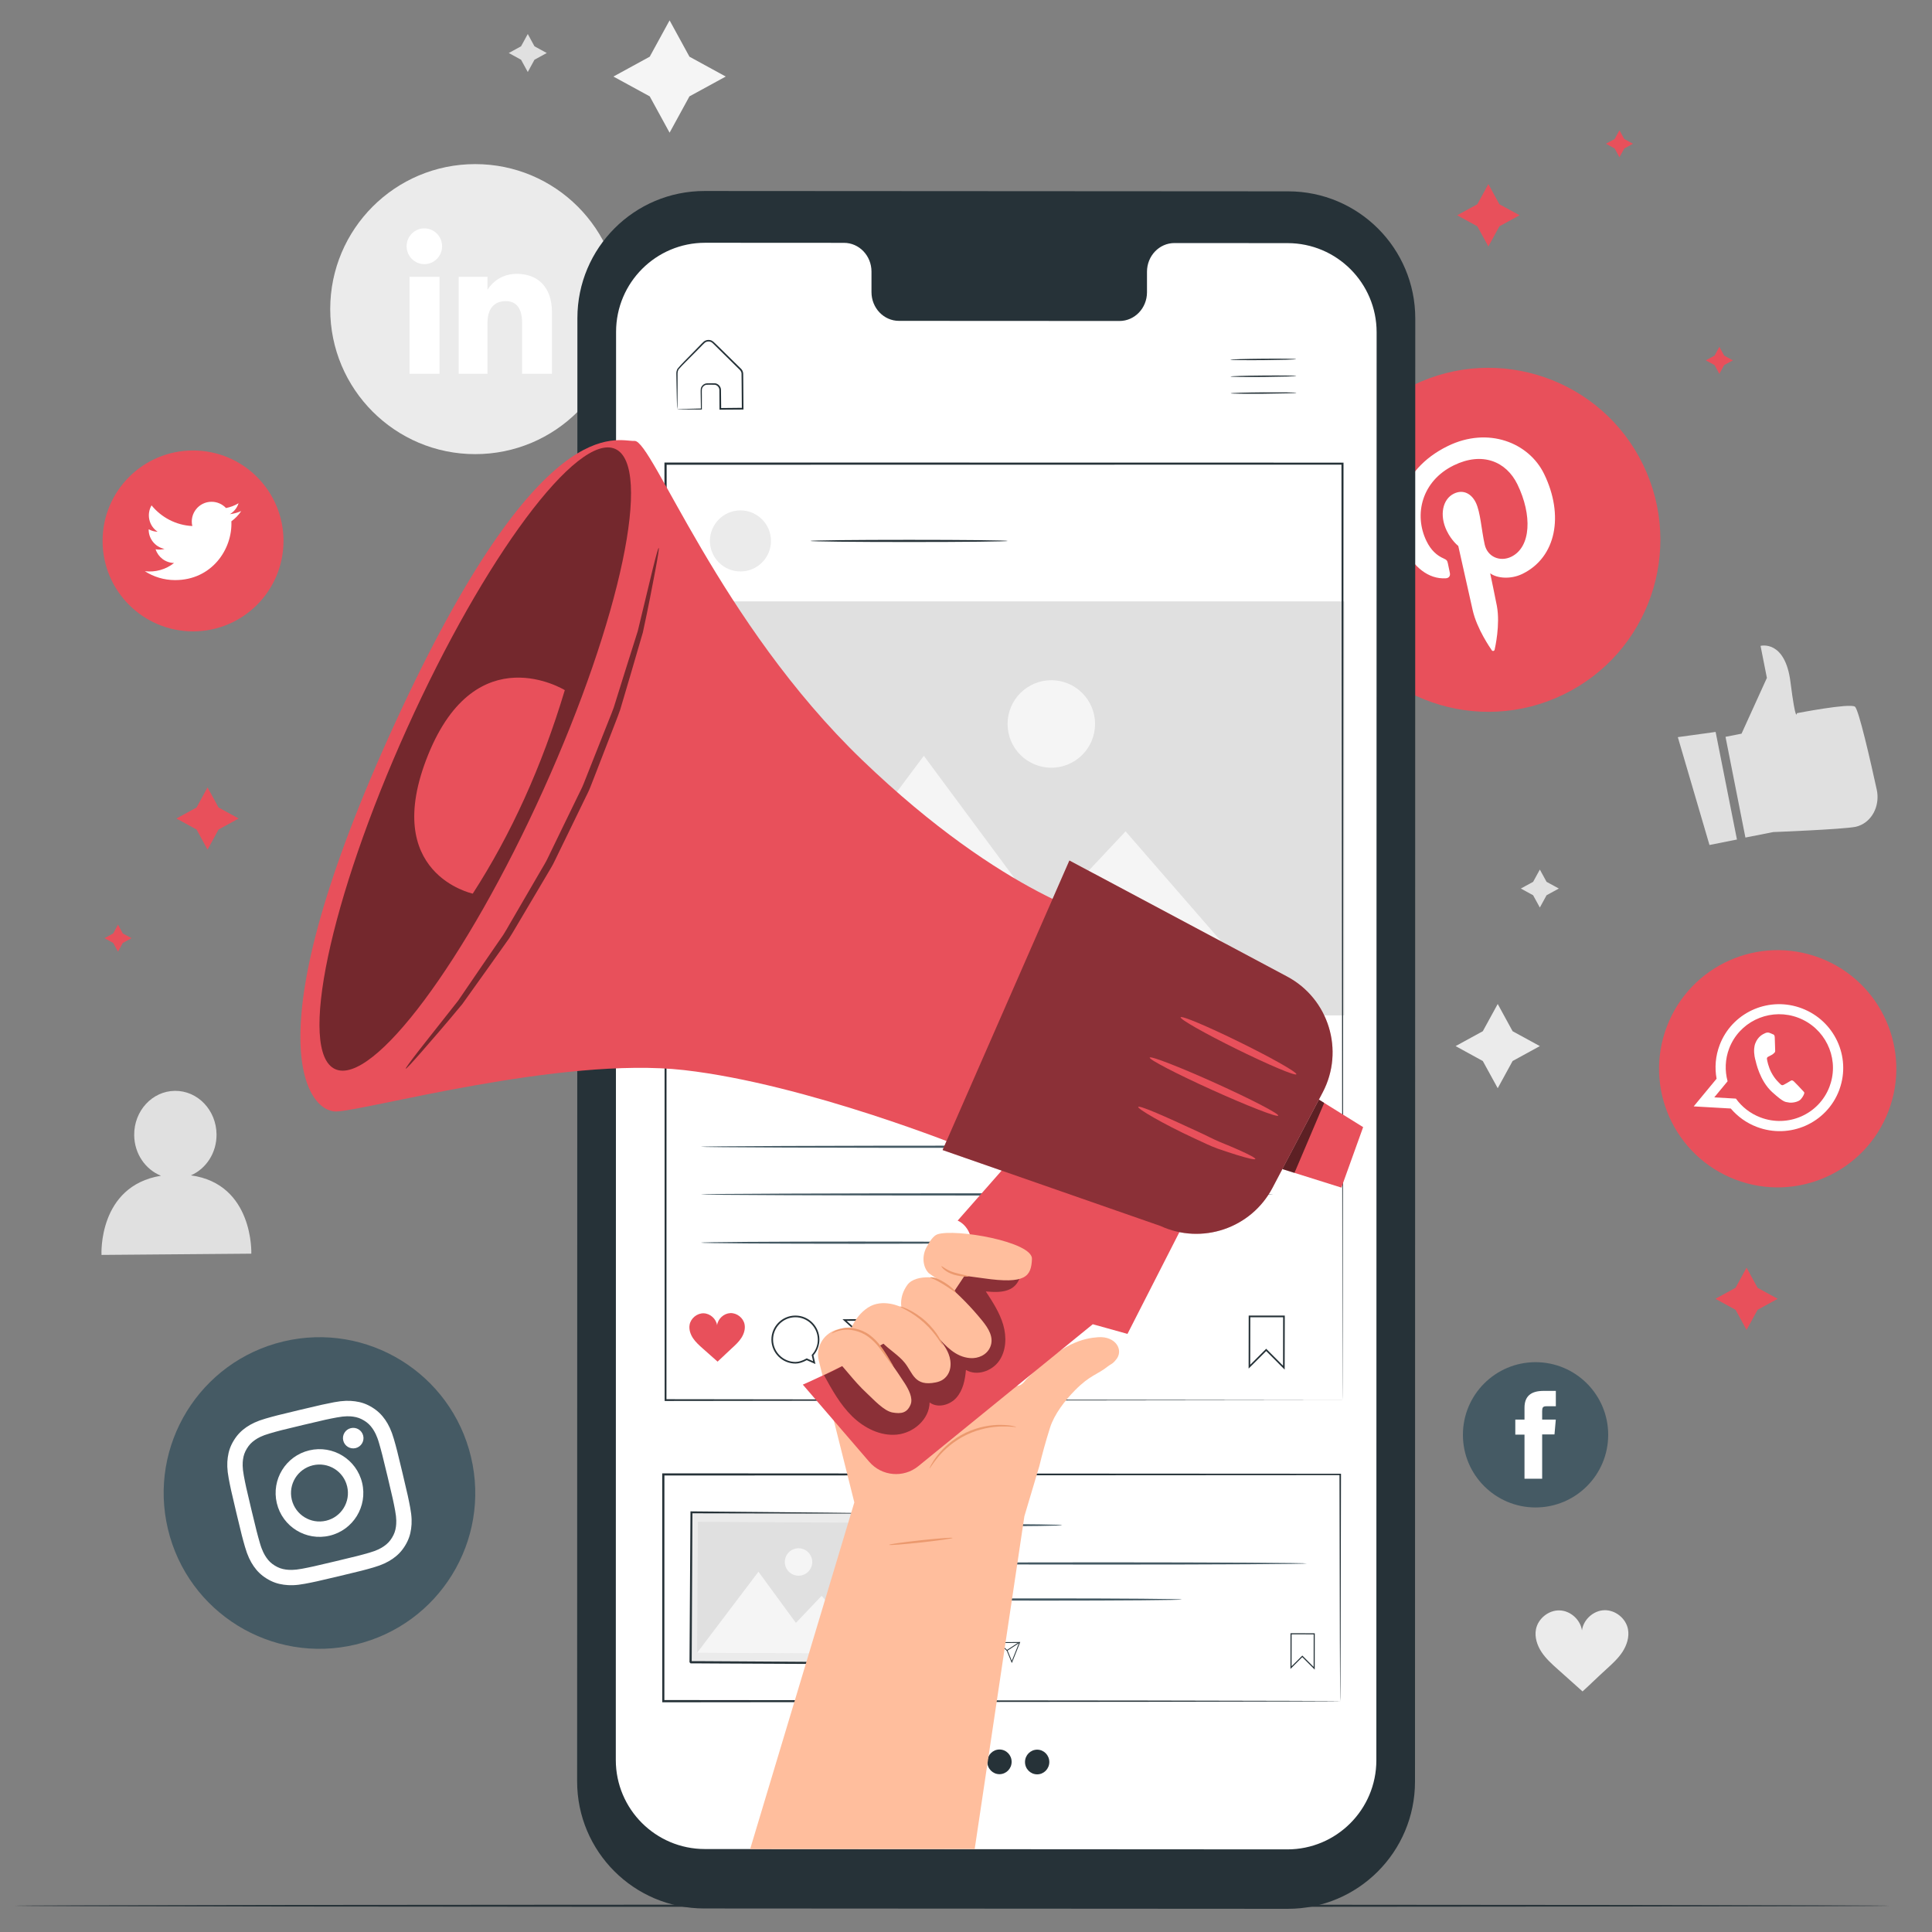 <?xml version="1.0" encoding="utf-8"?>
<!-- Generator: Adobe Illustrator 24.1.0, SVG Export Plug-In . SVG Version: 6.00 Build 0)  -->
<svg version="1.1" xmlns="http://www.w3.org/2000/svg" xmlns:xlink="http://www.w3.org/1999/xlink" x="0px" y="0px"
	 viewBox="0 0 500 500" style="enable-background:new 0 0 500 500;" xml:space="preserve">
<rect x="0" y="0" width="500" height="500" fill="#808080" stroke="none"/>
<g id="Background_Complete">
</g>
<g id="Background_Simple" style="display:none;">
	
		<ellipse transform="matrix(0.802 -0.597 0.597 0.802 -109.365 261.568)" style="display:inline;fill:#F5F5F5;" cx="340.15" cy="295.87" rx="23.68" ry="23.68"/>
	<circle style="display:inline;fill:#F5F5F5;" cx="450.97" cy="228.16" r="20.87"/>
	<circle style="display:inline;fill:#F5F5F5;" cx="169.47" cy="199.94" r="11.2"/>
	<circle style="display:inline;fill:#F5F5F5;" cx="220.05" cy="48.37" r="11.2"/>
	<circle style="display:inline;fill:#F5F5F5;" cx="342.66" cy="48.37" r="21.33"/>
	<circle style="display:inline;fill:#F5F5F5;" cx="56.3" cy="246.22" r="20.83"/>
	<circle style="display:inline;fill:#F5F5F5;" cx="381.1" cy="143.11" r="18.93"/>
	
		<ellipse transform="matrix(0.927 -0.375 0.375 0.927 -23.802 38.841)" style="display:inline;fill:#F5F5F5;" cx="87.97" cy="80.62" rx="34.61" ry="34.61"/>
</g>
<g id="Mind_Map">
</g>
<g id="Character">
</g>
<g id="Plant">
</g>
<g id="Desk">
	<g id="XMLID_68_">
		<path id="XMLID_74_" style="fill:#EBEBEB;" d="M122.99,117.53L122.99,117.53c-20.73,0-37.53-16.8-37.53-37.53l0,0
			c0-20.73,16.8-37.53,37.53-37.53l0,0c20.73,0,37.53,16.8,37.53,37.53l0,0C160.52,100.73,143.72,117.53,122.99,117.53z"/>
		<g id="XMLID_69_">
			<g id="XMLID_71_">
				<rect id="XMLID_73_" x="105.98" y="71.64" style="fill:#FFFFFF;" width="7.77" height="25.09"/>
				<path id="XMLID_72_" style="fill:#FFFFFF;" d="M109.82,68.36c2.54,0,4.59-2.07,4.59-4.63c0-2.56-2.06-4.63-4.59-4.63
					c-2.54,0-4.59,2.07-4.59,4.63C105.23,66.28,107.29,68.36,109.82,68.36z"/>
			</g>
			<path id="XMLID_70_" style="fill:#FFFFFF;" d="M126.16,83.56c0-3.53,1.62-5.63,4.73-5.63c2.86,0,4.23,2.02,4.23,5.63
				c0,3.61,0,13.17,0,13.17h7.73c0,0,0-9.17,0-15.89c0-6.72-3.81-9.97-9.13-9.97c-5.32,0-7.56,4.15-7.56,4.15v-3.38h-7.45v25.09
				h7.45C126.16,96.73,126.16,87.43,126.16,83.56z"/>
		</g>
	</g>
	<polygon style="fill:#F5F5F5;" points="173.29,5.27 178.43,14.67 187.82,19.81 178.43,24.94 173.29,34.34 168.15,24.94 
		158.75,19.81 168.15,14.67 	"/>
	<polygon style="fill:#EBEBEB;" points="387.61,259.83 391.46,266.88 398.51,270.73 391.46,274.59 387.61,281.63 383.75,274.59 
		376.71,270.73 383.75,266.88 	"/>
	<polygon style="fill:#E0E0E0;" points="398.51,225.04 400.25,228.22 403.43,229.95 400.25,231.69 398.51,234.87 396.77,231.69 
		393.59,229.95 396.77,228.22 	"/>
	<polygon style="fill:#E0E0E0;" points="136.59,8.8 138.32,11.98 141.5,13.72 138.32,15.46 136.59,18.64 134.85,15.46 131.67,13.72 
		134.85,11.98 	"/>
	<g>
		<g>
			<path style="fill:#E0E0E0;" d="M49.41,304.18c3.92-1.7,6.67-5.81,6.63-10.6c-0.06-6.28-4.87-11.32-10.76-11.27
				c-5.88,0.05-10.61,5.18-10.55,11.45c0.04,4.84,2.92,8.91,6.93,10.52c-16.36,2.68-15.39,20.49-15.39,20.49l38.77-0.32
				C65.05,324.45,65.7,306.42,49.41,304.18z"/>
		</g>
	</g>
	<g>
		<path style="fill:#EBEBEB;" d="M421.31,421.59c-0.55-2.79-3.3-4.97-6.14-4.87c-2.82,0.1-5.38,2.43-5.76,5.22
			c-0.41-2.78-2.99-5.1-5.81-5.17c-2.84-0.08-5.57,2.13-6.1,4.92c-0.38,2.03,0.32,4.15,1.46,5.88c1.15,1.72,2.71,3.12,4.26,4.5
			c2.17,1.93,4.17,3.74,6.34,5.67c2.15-1.95,3.98-3.78,6.13-5.72c1.53-1.39,3.09-2.8,4.22-4.54
			C421.03,425.74,421.71,423.62,421.31,421.59z"/>
	</g>
	<g>
		<g>
			<path style="fill:#E0E0E0;" d="M446.56,190.69l4.15-0.82l6.56-14.43l-1.64-8.29c0,0,6.34-1.67,7.74,9.34
				c1.4,11.01,1.67,8.08,1.67,8.08s13.65-2.65,15.01-1.69c0.99,0.7,4.05,14.17,5.65,21.48c0.8,3.68-0.78,7.57-4.05,9.13
				c-0.46,0.22-0.94,0.39-1.43,0.49c-3.4,0.67-21.33,1.36-21.33,1.36l-7.18,1.42L446.56,190.69z"/>
		</g>
		<g>
			<polygon style="fill:#E0E0E0;" points="434.22,190.77 442.41,218.68 449.52,217.27 444,189.42 			"/>
		</g>
	</g>
	<g>
		<path style="fill:#263238;" d="M489.04,493.21c0,0.16-108.63,0.29-242.61,0.29c-134.02,0-242.63-0.13-242.63-0.29
			c0-0.16,108.61-0.29,242.63-0.29C380.41,492.93,489.04,493.05,489.04,493.21z"/>
	</g>
	<g id="XMLID_45_">
		<path id="XMLID_47_" style="fill:#E8505B;" d="M404.66,179.73L404.66,179.73c-22.11,10.75-48.74,1.55-59.49-20.56l0,0
			c-10.75-22.1-1.55-48.74,20.56-59.49l0,0c22.1-10.75,48.74-1.55,59.49,20.56l0,0C435.96,142.35,426.76,168.98,404.66,179.73z"/>
		<path id="XMLID_46_" style="fill:#FFFFFF;" d="M374.19,149.66c0.75-0.05,1.19-0.57,1.04-1.35c-0.11-0.54-0.4-1.89-0.51-2.46
			c-0.15-0.78-0.34-0.98-1.13-1.33c-1.73-0.76-3.25-2.1-4.41-4.48c-3.36-6.9-1.2-15.59,7.08-19.62c7.33-3.57,13.54-1.04,16.45,4.94
			c3.83,7.87,3.58,16.21-1.6,18.73c-2.86,1.39-6.14,0.07-6.87-3.16c-0.86-3.86-1.09-8.37-2.3-10.86c-1.09-2.23-3.19-3.52-5.68-2.31
			c-2.92,1.42-3.8,5.58-1.83,9.63c1.25,2.58,2.97,3.9,2.97,3.9s3.17,14.12,3.72,16.59c1.1,4.92,4.62,9.91,4.96,10.42
			c0.2,0.3,0.66,0.18,0.73-0.16c0.1-0.48,1.49-6.47,0.58-11.33c-0.25-1.38-1.73-8.44-1.73-8.44c1.83,1.35,5.38,1.59,8.32,0.16
			c8.78-4.27,10.84-15.17,5.63-25.88c-3.94-8.1-14.47-12.31-24.89-7.23c-12.97,6.31-14.99,18.79-11.22,26.55
			C365.81,146.64,369.62,149.95,374.19,149.66z"/>
	</g>
	<g id="XMLID_38_">
		<path id="XMLID_44_" style="fill:#E8505B;" d="M449.11,305.27L449.11,305.27c-15.84-6.05-23.77-23.79-17.72-39.63l0,0
			c6.05-15.84,23.79-23.77,39.63-17.72l0,0c15.84,6.05,23.77,23.79,17.72,39.63l0,0C482.69,303.39,464.94,311.32,449.11,305.27z"/>
		<g id="XMLID_39_">
			<path id="XMLID_41_" style="fill-rule:evenodd;clip-rule:evenodd;fill:#FFFFFF;" d="M476.09,281.81
				c2.96-8.37-1.33-17.62-9.73-20.83c-8.3-3.17-17.55,0.74-21.03,8.76c-0.09,0.22-0.19,0.44-0.27,0.67
				c-1.11,2.9-1.33,5.91-0.81,8.76l-5.92,7.16l9.59,0.55c1.75,2.06,4.03,3.73,6.73,4.76c8.53,3.26,18.06-0.96,21.3-9.43
				C476,282.07,476.05,281.94,476.09,281.81z M455.58,289.18c-2.64-1.01-4.79-2.73-6.33-4.86l-5.6-0.32l3.45-4.17
				c-0.74-2.72-0.66-5.68,0.41-8.5c0.16-0.42,0.34-0.83,0.54-1.23c3.13-6.28,10.63-9.27,17.36-6.7c6.82,2.61,10.42,9.99,8.4,16.82
				c-0.1,0.34-0.21,0.68-0.34,1.02C470.77,288.37,462.74,291.92,455.58,289.18z"/>
			<path id="XMLID_40_" style="fill-rule:evenodd;clip-rule:evenodd;fill:#FFFFFF;" d="M466.4,282.1c-0.31-0.33-1.82-1.96-2.12-2.21
				c-0.3-0.26-0.53-0.42-0.93-0.14c-0.4,0.28-1.45,0.85-1.76,1.01c-0.32,0.17-0.55,0.11-0.86-0.22c-0.3-0.33-1.38-1.19-2.33-3.03
				c-0.74-1.42-1.04-2.94-1.11-3.4c-0.07-0.46,0.2-0.59,0.46-0.7c0.24-0.11,0.54-0.3,0.82-0.44c0.08-0.05,0.14-0.09,0.21-0.13
				c0.14-0.1,0.25-0.21,0.41-0.36c0.23-0.2,0.24-0.44,0.22-0.67c-0.02-0.22-0.07-2.36-0.1-3.24c-0.02-0.87-0.39-0.86-0.62-0.95
				c-0.22-0.08-0.46-0.22-0.71-0.31c-0.25-0.1-0.7-0.16-1.19,0.08c-0.49,0.24-1.81,0.78-2.52,2.63c-0.17,0.43-0.25,0.9-0.29,1.35
				c-0.12,1.47,0.28,2.88,0.36,3.12c0.09,0.32,1.03,5.16,4.29,8.14c3.28,2.97,3.47,2.47,4.19,2.67c0.72,0.21,2.59-0.05,3.23-0.81
				c0.65-0.75,0.94-1.5,0.91-1.7C466.92,282.62,466.7,282.43,466.4,282.1z"/>
		</g>
	</g>
	<g id="XMLID_24_">
		<path id="XMLID_26_" style="fill:#E8505B;" d="M49.96,163.4L49.96,163.4c-12.93,0-23.41-10.48-23.41-23.41l0,0
			c0-12.93,10.48-23.41,23.41-23.41l0,0c12.93,0,23.41,10.48,23.41,23.41l0,0C73.36,152.92,62.88,163.4,49.96,163.4z"/>
		<path id="XMLID_25_" style="fill:#FFFFFF;" d="M37.49,147.83c2.26,1.45,4.95,2.3,7.84,2.3c9.5,0,14.87-8.02,14.55-15.22
			c1-0.72,1.87-1.62,2.55-2.65c-0.92,0.41-1.9,0.68-2.94,0.81c1.06-0.63,1.87-1.64,2.25-2.83c-0.99,0.59-2.08,1.01-3.25,1.24
			c-0.93-0.99-2.26-1.62-3.74-1.62c-3.3,0-5.73,3.08-4.98,6.28c-4.25-0.21-8.02-2.25-10.55-5.35c-1.34,2.3-0.7,5.31,1.58,6.83
			c-0.84-0.03-1.63-0.26-2.32-0.64c-0.06,2.37,1.64,4.59,4.1,5.08c-0.72,0.2-1.51,0.24-2.31,0.09c0.65,2.03,2.54,3.51,4.78,3.55
			C42.91,147.4,40.2,148.15,37.49,147.83z"/>
	</g>
	<g id="XMLID_4_">
		<path id="XMLID_21_" style="fill:#455A64;" d="M92.02,425.61L92.02,425.61c-21.66,5.16-43.4-8.22-48.56-29.88l0,0
			c-5.16-21.66,8.22-43.4,29.87-48.56h0c21.66-5.16,43.4,8.22,48.56,29.88l0,0C127.06,398.71,113.68,420.45,92.02,425.61z"/>
		<g id="XMLID_5_">
			<path id="XMLID_14_" style="fill:#FFFFFF;" d="M78.48,368.77c5.74-1.37,6.43-1.51,8.72-1.94c2.12-0.4,3.34-0.32,4.17-0.21
				c1.1,0.15,1.92,0.45,2.86,1.02c0.93,0.57,1.57,1.18,2.2,2.09c0.47,0.69,1.1,1.74,1.69,3.82c0.64,2.24,0.83,2.92,2.2,8.66
				c1.37,5.74,1.51,6.43,1.94,8.72c0.4,2.12,0.32,3.34,0.21,4.17c-0.15,1.1-0.45,1.92-1.02,2.86c-0.57,0.93-1.18,1.57-2.09,2.2
				c-0.69,0.48-1.74,1.1-3.82,1.69c-2.24,0.64-2.92,0.83-8.66,2.19c-5.74,1.37-6.43,1.51-8.72,1.95c-2.12,0.4-3.34,0.32-4.17,0.21
				c-1.1-0.15-1.92-0.45-2.86-1.02c-0.93-0.57-1.57-1.18-2.2-2.09c-0.47-0.69-1.1-1.74-1.69-3.82c-0.64-2.24-0.83-2.92-2.2-8.66
				c-1.37-5.74-1.51-6.43-1.94-8.72c-0.4-2.12-0.32-3.34-0.21-4.17c0.15-1.1,0.45-1.92,1.02-2.86c0.57-0.93,1.18-1.57,2.09-2.2
				c0.69-0.48,1.74-1.1,3.82-1.69C72.06,370.32,72.74,370.13,78.48,368.77 M77.56,364.89c-5.84,1.39-6.57,1.59-8.84,2.24
				c-2.26,0.65-3.74,1.39-4.98,2.24c-1.28,0.89-2.31,1.91-3.22,3.39c-0.91,1.48-1.36,2.86-1.57,4.4c-0.21,1.49-0.2,3.14,0.24,5.46
				c0.44,2.32,0.59,3.06,1.98,8.9c1.39,5.84,1.59,6.57,2.24,8.83c0.65,2.26,1.39,3.74,2.24,4.98c0.89,1.28,1.91,2.31,3.39,3.22
				c1.48,0.91,2.85,1.36,4.4,1.57c1.49,0.21,3.14,0.2,5.46-0.24c2.32-0.44,3.06-0.59,8.9-1.98c5.84-1.39,6.57-1.59,8.83-2.24
				c2.26-0.65,3.74-1.39,4.98-2.24c1.28-0.89,2.31-1.91,3.22-3.39c0.91-1.48,1.36-2.86,1.57-4.4c0.21-1.49,0.2-3.14-0.24-5.46
				c-0.44-2.32-0.59-3.06-1.98-8.9c-1.39-5.84-1.59-6.57-2.24-8.84c-0.65-2.26-1.39-3.74-2.24-4.98c-0.89-1.28-1.91-2.31-3.39-3.22
				c-1.48-0.91-2.85-1.36-4.4-1.57c-1.49-0.21-3.14-0.2-5.46,0.24C84.13,363.35,83.4,363.5,77.56,364.89"/>
			<path id="XMLID_8_" style="fill:#FFFFFF;" d="M80.05,375.35c-6.1,1.45-9.86,7.57-8.41,13.67c1.45,6.1,7.57,9.86,13.67,8.41
				c6.1-1.45,9.86-7.57,8.41-13.67C92.27,377.67,86.15,373.9,80.05,375.35 M84.39,393.56c-3.96,0.94-7.93-1.5-8.88-5.46
				c-0.94-3.96,1.5-7.93,5.46-8.88c3.96-0.94,7.93,1.5,8.87,5.46C90.79,388.65,88.35,392.62,84.39,393.56"/>
			<path id="XMLID_7_" style="fill:#FFFFFF;" d="M94,371.57c0.34,1.42-0.54,2.86-1.97,3.2c-1.43,0.34-2.86-0.54-3.2-1.97
				c-0.34-1.42,0.54-2.86,1.97-3.2C92.23,369.26,93.66,370.14,94,371.57"/>
		</g>
	</g>
	<g id="XMLID_1_">
		<path id="XMLID_3_" style="fill:#455A64;" d="M397.4,390.13L397.4,390.13c-10.38,0-18.8-8.42-18.8-18.8l0,0
			c0-10.38,8.42-18.8,18.8-18.8l0,0c10.38,0,18.8,8.42,18.8,18.8l0,0C416.2,381.71,407.78,390.13,397.4,390.13z"/>
		<path id="XMLID_2_" style="fill:#FFFFFF;" d="M394.53,382.69h4.58v-11.46h3.19l0.34-3.84h-3.53c0,0,0-1.43,0-2.19
			c0-0.9,0.18-1.26,1.06-1.26c0.7,0,2.48,0,2.48,0v-3.98c0,0-2.61,0-3.17,0c-3.41,0-4.94,1.5-4.94,4.37c0,2.5,0,3.06,0,3.06h-2.38
			v3.89h2.38V382.69z"/>
	</g>
	<g>
		<g>
			<g>
				<g>
					<g>
						<g>
							<g>
								<g>
									<path style="fill:#263238;" d="M333.28,494l-151.04-0.09c-18.17-0.01-32.89-14.74-32.88-32.91l0.07-378.67
										c0-18.18,14.74-32.91,32.92-32.9l151.04,0.09c18.17,0.01,32.89,14.74,32.88,32.91l-0.07,378.67
										C366.19,479.28,351.45,494.01,333.28,494z"/>
								</g>
							</g>
						</g>
						<g>
							<g>
								<g>
									<path style="fill:#FFFFFF;" d="M333.23,62.92l-29.28-0.02c-3.93,0-7.11,3.32-7.11,7.43l0,5.31c0,4.11-3.19,7.43-7.11,7.43
										l-57.08-0.03c-3.93,0-7.11-3.33-7.11-7.44l0-5.31c0-4.11-3.18-7.44-7.11-7.44l-10.3-0.01l-25.63-0.01
										c-12.73-0.01-23.05,10.31-23.06,23.04l-0.07,369.61c0,12.72,10.31,23.04,23.03,23.05l150.74,0.09
										c12.73,0.01,23.05-10.31,23.06-23.04l0.07-369.61C356.26,73.25,345.95,62.93,333.23,62.92z"/>
								</g>
							</g>
						</g>
					</g>
				</g>
				<g>
					<g>
						<g>
							<g>
								<path style="fill:#263238;" d="M335.43,92.95c0,0.1-3.81,0.21-8.5,0.25c-4.7,0.04-8.51-0.01-8.51-0.11
									c0-0.1,3.81-0.21,8.51-0.25C331.62,92.8,335.43,92.85,335.43,92.95z"/>
							</g>
						</g>
					</g>
					<g>
						<g>
							<g>
								<path style="fill:#263238;" d="M335.47,97.3c0,0.1-3.81,0.21-8.5,0.25c-4.7,0.04-8.51-0.01-8.51-0.11
									c0-0.1,3.81-0.21,8.51-0.25C331.66,97.15,335.47,97.2,335.47,97.3z"/>
							</g>
						</g>
					</g>
					<g>
						<g>
							<g>
								<path style="fill:#263238;" d="M335.51,101.65c0,0.1-3.81,0.21-8.5,0.25c-4.7,0.04-8.51-0.01-8.51-0.11
									c0-0.1,3.81-0.21,8.51-0.25C331.7,101.51,335.5,101.56,335.51,101.65z"/>
							</g>
						</g>
					</g>
				</g>
				<g>
					<g>
						<g>
							<path style="fill:#263238;" d="M175.26,105.9c0.01-0.01,0.16-0.02,0.45-0.03c0.35-0.01,0.76-0.03,1.24-0.04
								c1.17-0.03,2.7-0.06,4.58-0.11l-0.13,0.13c-0.02-1.02-0.03-2.12-0.05-3.32c0.01-0.62-0.05-1.2,0.01-1.91
								c0.12-0.71,0.76-1.34,1.54-1.41c0.74-0.01,1.39-0.05,2.19-0.01c0.82,0.1,1.53,0.89,1.5,1.77c0.02,1.55,0.04,3.17,0.05,4.84
								l-0.21-0.21c1.85-0.02,3.79-0.04,5.78-0.06l-0.22,0.22c-0.02-2.33-0.04-4.73-0.06-7.2c-0.01-0.61-0.01-1.23-0.02-1.83
								c0-0.57-0.35-0.94-0.81-1.36c-0.85-0.84-1.7-1.67-2.52-2.49c-0.83-0.82-1.64-1.62-2.44-2.4c-0.4-0.39-0.79-0.78-1.18-1.17
								c-0.41-0.39-0.72-0.79-1.19-0.89c-0.46-0.12-0.96-0.03-1.33,0.25c-0.35,0.3-0.72,0.71-1.07,1.06
								c-0.71,0.72-1.4,1.41-2.07,2.09c-1.3,1.35-2.66,2.59-3.65,3.76c-0.42,0.65-0.26,1.44-0.29,2.16c0,0.72,0,1.39,0,2.03
								c-0.01,1.25-0.01,2.34-0.02,3.28c-0.01,0.84-0.02,1.53-0.02,2.1C175.28,105.63,175.27,105.89,175.26,105.9
								c-0.01,0.01-0.02-0.23-0.04-0.69c-0.02-0.56-0.03-1.24-0.06-2.06c-0.02-0.94-0.05-2.05-0.07-3.3
								c-0.01-0.65-0.02-1.35-0.04-2.07c-0.01-0.37-0.01-0.75-0.02-1.14c0-0.41,0.1-0.83,0.32-1.21c1.07-1.31,2.34-2.47,3.66-3.86
								c0.66-0.68,1.35-1.38,2.06-2.11c0.37-0.36,0.67-0.73,1.11-1.1c0.46-0.35,1.1-0.48,1.67-0.33c0.61,0.14,1.01,0.64,1.39,0.99
								c0.39,0.38,0.79,0.77,1.19,1.16c0.8,0.78,1.61,1.58,2.44,2.4c0.83,0.81,1.67,1.64,2.53,2.48c0.2,0.21,0.45,0.4,0.64,0.7
								c0.19,0.29,0.29,0.63,0.3,0.97c0.01,0.61,0.01,1.22,0.02,1.84c0.02,2.46,0.04,4.87,0.05,7.2l0,0.22l-0.22,0
								c-1.99,0.01-3.92,0.03-5.78,0.04l-0.21,0l0-0.21c-0.01-1.68-0.02-3.29-0.03-4.84c0.02-0.7-0.52-1.31-1.17-1.4
								c-0.66-0.04-1.45-0.01-2.09-0.01c-0.62,0.05-1.14,0.55-1.25,1.12c-0.06,0.58-0.01,1.26-0.02,1.85c0,1.2,0,2.3,0,3.32l0,0.13
								l-0.13,0c-1.91-0.01-3.47-0.02-4.65-0.03c-0.47-0.01-0.87-0.01-1.21-0.02C175.39,105.92,175.25,105.91,175.26,105.9z"/>
						</g>
					</g>
				</g>
				<g>
					<g>
						<g>
							<g>
								<path style="fill:#455A64;" d="M274.9,394.71c0,0.04-0.56,0.08-1.58,0.11c-1.13,0.02-2.58,0.05-4.32,0.09
									c-3.64,0.05-8.68,0.08-14.24,0.08c-5.56,0-10.6-0.03-14.24-0.08c-1.74-0.04-3.19-0.07-4.32-0.09
									c-1.02-0.03-1.58-0.07-1.58-0.11c0-0.04,0.56-0.08,1.58-0.11c1.13-0.02,2.58-0.05,4.32-0.09c3.64-0.05,8.68-0.08,14.24-0.08
									c5.56,0,10.59,0.03,14.24,0.08c1.74,0.04,3.19,0.07,4.32,0.09C274.34,394.64,274.9,394.68,274.9,394.71z"/>
							</g>
							<g>
								<path style="fill:#455A64;" d="M338.21,404.62c0,0.16-23.19,0.29-51.79,0.29c-28.61,0-51.79-0.13-51.79-0.29
									c0-0.16,23.18-0.29,51.79-0.29C315.02,404.34,338.21,404.47,338.21,404.62z"/>
							</g>
							<g>
								<path style="fill:#455A64;" d="M305.84,413.95c0,0.16-15.94,0.29-35.6,0.29c-19.67,0-35.61-0.13-35.61-0.29
									c0-0.16,15.94-0.29,35.61-0.29C289.89,413.66,305.84,413.79,305.84,413.95z"/>
							</g>
						</g>
					</g>
					<g>
						<path style="fill:#263238;" d="M340.25,432.09l-3.22-3.23l-3.06,3.06l0.01-9.24l6.28,0.01L340.25,432.09z M337.04,428.46
							l0.1,0.1l2.83,2.84l0.01-8.43l-5.71-0.01l-0.01,8.27L337.04,428.46z"/>
					</g>
					<g>
						<path style="fill:#263238;" d="M254.56,430.89l-1.14-0.51c-0.55,0.3-1.03,0.44-1.47,0.45c-1.74,0.01-3.17-1.39-3.18-3.13
							c-0.01-1.74,1.39-3.17,3.13-3.18c1.74-0.01,3.17,1.39,3.18,3.13c0.01,0.77-0.27,1.52-0.79,2.1L254.56,430.89z M251.9,424.74
							c-1.62,0.01-2.93,1.34-2.92,2.96c0.01,1.62,1.34,2.93,2.96,2.91c0.42,0,0.88-0.15,1.41-0.45l0.05-0.03l0.84,0.37l-0.19-0.82
							l0.04-0.04c0.5-0.55,0.77-1.26,0.77-2C254.85,426.03,253.52,424.72,251.9,424.74z"/>
					</g>
					<g>
						<path style="fill:#263238;" d="M261.86,430.4l-1.3-3.18l-2.44-2.22l5.92-0.05L261.86,430.4z M258.67,425.21l2.08,1.91
							l1.11,2.71l1.86-4.65L258.67,425.21z"/>
					</g>
					<g>
						
							<rect x="260.44" y="425.98" transform="matrix(0.838 -0.545 0.545 0.838 -189.943 212.062)" style="fill:#263238;" width="3.85" height="0.22"/>
					</g>
					<g>
						<path style="fill:#E8505B;" d="M245.24,425.66c-0.17-0.85-1.01-1.5-1.87-1.47c-0.85,0.03-1.63,0.74-1.74,1.59
							c-0.13-0.84-0.91-1.54-1.77-1.56c-0.86-0.02-1.69,0.65-1.84,1.5c-0.11,0.62,0.1,1.26,0.45,1.78c0.35,0.52,0.83,0.94,1.3,1.36
							c0.66,0.58,1.27,1.13,1.93,1.71c0.65-0.59,1.2-1.15,1.85-1.74c0.46-0.42,0.93-0.85,1.27-1.38
							C245.16,426.92,245.36,426.28,245.24,425.66z"/>
					</g>
					<g>
						<path style="fill:#263238;" d="M346.85,440.26c0,0-0.01-0.35-0.02-1.03c0-0.69-0.01-1.69-0.02-3
							c-0.01-2.64-0.03-6.53-0.05-11.57c-0.02-10.07-0.06-24.71-0.1-43.09l0.19,0.19c-42.15,0.02-105.06,0.06-175.18,0.1h-0.01
							l0.29-0.29c0,20.39-0.01,40.18-0.01,58.68l-0.28-0.28c50.43,0.05,94.19,0.1,125.35,0.13c15.59,0.03,28.04,0.06,36.59,0.08
							c4.27,0.02,7.57,0.03,9.82,0.04c1.11,0.01,1.96,0.01,2.55,0.02C346.55,440.25,346.85,440.26,346.85,440.26
							s-0.28,0.01-0.84,0.02c-0.58,0-1.41,0.01-2.51,0.02c-2.23,0.01-5.51,0.02-9.76,0.04c-8.54,0.02-20.96,0.04-36.53,0.08
							c-31.21,0.03-75.04,0.08-125.54,0.13l-0.28,0v-0.28c0-18.51-0.01-38.29-0.01-58.68v-0.29h0.29h0.01
							c70.12,0.04,133.03,0.07,175.18,0.1h0.19l0,0.19c-0.04,18.42-0.08,33.11-0.1,43.2c-0.02,5.02-0.04,8.89-0.05,11.52
							c-0.01,1.3-0.02,2.29-0.02,2.96C346.86,439.93,346.85,440.26,346.85,440.26z"/>
					</g>
					<g>
						<g>
							<g>
								<g>
									
										<rect x="183.7" y="386.66" transform="matrix(5.681172e-03 -1 1 5.681172e-03 -208.969 611.686)" style="fill:#EBEBEB;" width="38.8" height="48.53"/>
									<g>
										<path style="fill:#263238;" d="M227.47,391.66c-0.01,0-0.09,0.01-0.24,0.01c-0.18,0-0.4,0.01-0.69,0.01
											c-0.63,0-1.51,0.01-2.65,0.02c-2.33,0-5.7,0.01-9.95,0.01c-8.53-0.02-20.63-0.04-35-0.07l0.26-0.25
											c-0.06,11.55-0.12,24.79-0.19,38.79c0.06,0.07-0.53-0.54-0.27-0.28l0.01,0l0.03,0l0.05,0l0.11,0l0.21,0l0.42,0l0.84,0
											l1.67,0.01c1.11,0.01,2.22,0.01,3.32,0.02c2.2,0.01,4.38,0.03,6.54,0.04c4.31,0.03,8.51,0.05,12.59,0.08
											c8.15,0.06,15.79,0.11,22.73,0.16l-0.24,0.24c0.12-11.65,0.21-21.31,0.28-28.1c0.05-3.37,0.08-6.03,0.11-7.88
											c0.02-0.89,0.03-1.59,0.04-2.09C227.46,391.92,227.47,391.66,227.47,391.66s0.02,0.22,0.02,0.68
											c0,0.49,0.01,1.17,0.02,2.04c0,1.83,0.01,4.47,0.02,7.82c-0.01,6.82-0.02,16.54-0.04,28.25l0,0.24l-0.24,0
											c-6.94-0.03-14.58-0.06-22.73-0.09c-4.08-0.02-8.28-0.04-12.59-0.06c-2.15-0.01-4.33-0.02-6.54-0.03
											c-1.1-0.01-2.21-0.01-3.32-0.02l-1.67-0.01l-0.84,0l-0.42,0l-0.21,0l-0.11,0l-0.05,0l-0.03,0l-0.01,0
											c0.25,0.26-0.36-0.35-0.29-0.29c0.09-14.01,0.18-27.24,0.25-38.79l0-0.26l0.26,0c14.44,0.13,26.59,0.25,35.16,0.33
											c4.23,0.05,7.57,0.09,9.89,0.12c1.11,0.02,1.98,0.03,2.6,0.05c0.27,0.01,0.49,0.01,0.66,0.02
											C227.41,391.65,227.48,391.66,227.47,391.66z"/>
									</g>
								</g>
							</g>
						</g>
						
							<rect x="186.11" y="388.36" transform="matrix(5.683768e-03 -1 1 5.683768e-03 -209.001 611.653)" style="fill:#E0E0E0;" width="33.91" height="45.12"/>
						<polygon style="fill:#F5F5F5;" points="180.41,427.75 196.29,406.76 205.98,420 212.64,412.99 225.53,428.01 						"/>
						<g>
							<g>
								<path style="fill:#F5F5F5;" d="M210.21,404.26c-0.01,1.96-1.61,3.54-3.57,3.53s-3.54-1.61-3.53-3.57
									c0.01-1.96,1.61-3.54,3.57-3.53S210.22,402.3,210.21,404.26z"/>
							</g>
						</g>
					</g>
				</g>
				<g>
					<g>
						<g>
							<g>
								<g>
									<path style="fill:#263238;" d="M260.78,139.99c0,0.02-0.18,0.04-0.52,0.06c-0.41,0.01-0.9,0.03-1.49,0.05
										c-1.38,0.02-3.23,0.05-5.47,0.09c-4.61,0.05-10.99,0.08-18.03,0.08c-7.04,0-13.42-0.03-18.03-0.08
										c-2.24-0.04-4.08-0.07-5.46-0.09c-0.59-0.02-1.08-0.04-1.49-0.05c-0.34-0.02-0.52-0.04-0.52-0.06
										c0-0.02,0.18-0.04,0.52-0.06c0.41-0.01,0.9-0.03,1.49-0.05c1.38-0.02,3.23-0.05,5.46-0.09c4.61-0.05,10.99-0.08,18.03-0.08
										c7.04,0,13.42,0.03,18.03,0.08c2.24,0.04,4.08,0.07,5.47,0.09c0.59,0.02,1.08,0.04,1.49,0.05
										C260.6,139.95,260.78,139.97,260.78,139.99z"/>
								</g>
							</g>
						</g>
						<g>
							<g>
								<path style="fill:#263238;" d="M332.47,354.45l-4.78-4.8l-4.55,4.54l0.02-13.73l9.34,0.01L332.47,354.45z M327.69,349.06
									l0.15,0.15l4.21,4.23l0.02-12.53l-8.49-0.01l-0.02,12.29L327.69,349.06z"/>
							</g>
							<g>
								<path style="fill:#263238;" d="M211.03,353.01l-2.24-1c-1.08,0.59-2.03,0.87-2.89,0.88c-3.42,0.03-6.23-2.74-6.26-6.16
									c-0.03-3.42,2.74-6.23,6.16-6.26c3.42-0.03,6.23,2.74,6.26,6.16c0.01,1.52-0.54,2.99-1.55,4.14L211.03,353.01z
									 M205.81,340.9c-3.19,0.03-5.76,2.64-5.74,5.83c0.03,3.19,2.64,5.76,5.83,5.74c0.82-0.01,1.73-0.29,2.79-0.88l0.09-0.05
									l1.65,0.74l-0.37-1.62l0.08-0.08c0.99-1.08,1.52-2.48,1.51-3.93C211.61,343.45,208.99,340.88,205.81,340.9z"/>
							</g>
							<g>
								<path style="fill:#263238;" d="M225.4,352.05l-2.56-6.25l-4.8-4.38l11.65-0.09L225.4,352.05z M219.12,341.84l4.09,3.76
									l2.18,5.33l3.66-9.16L219.12,341.84z"/>
							</g>
							<g>
								
									<rect x="222.61" y="343.36" transform="matrix(0.838 -0.545 0.545 0.838 -150.735 179.048)" style="fill:#263238;" width="7.58" height="0.43"/>
							</g>
							<g>
								<path style="fill:#E8505B;" d="M192.69,342.72c-0.33-1.66-1.98-2.96-3.68-2.89c-1.68,0.07-3.21,1.47-3.43,3.13
									c-0.25-1.66-1.8-3.04-3.48-3.08c-1.7-0.04-3.32,1.28-3.63,2.95c-0.22,1.22,0.2,2.48,0.89,3.51
									c0.69,1.03,1.63,1.86,2.55,2.68c1.3,1.15,2.5,2.23,3.8,3.37c1.28-1.17,2.37-2.26,3.65-3.43c0.91-0.83,1.84-1.68,2.51-2.72
									C192.53,345.21,192.94,343.94,192.69,342.72z"/>
							</g>
						</g>
						<circle style="fill:#EBEBEB;" cx="191.63" cy="139.99" r="7.9"/>
					</g>
					<g>
						<g>
							<path style="fill:#455A64;" d="M329.48,309.11c0,0.16-33.15,0.29-74.03,0.29c-40.89,0-74.03-0.13-74.03-0.29
								c0-0.16,33.14-0.29,74.03-0.29C296.33,308.82,329.48,308.95,329.48,309.11z"/>
						</g>
						<g>
							<path style="fill:#455A64;" d="M329.48,296.78c0,0.16-33.15,0.29-74.03,0.29c-40.89,0-74.03-0.13-74.03-0.29
								c0-0.16,33.14-0.29,74.03-0.29C296.33,296.49,329.48,296.62,329.48,296.78z"/>
						</g>
						<g>
							<path style="fill:#455A64;" d="M262.01,321.6c0,0.16-18.04,0.29-40.29,0.29c-22.26,0-40.3-0.13-40.3-0.29
								c0-0.16,18.04-0.29,40.3-0.29C243.97,321.31,262.01,321.44,262.01,321.6z"/>
						</g>
					</g>
				</g>
				<g>
					<g>
						<path style="fill:#263238;" d="M252.07,455.93c-0.01,1.76-1.42,3.18-3.16,3.18c-1.74-0.01-3.14-1.44-3.13-3.21
							c0.01-1.76,1.42-3.19,3.16-3.18C250.67,452.73,252.07,454.17,252.07,455.93z"/>
					</g>
					<g>
						<path style="fill:#263238;" d="M261.81,455.98c-0.01,1.76-1.42,3.18-3.16,3.18c-1.74-0.01-3.14-1.44-3.13-3.21
							c0.01-1.76,1.42-3.18,3.16-3.18C260.42,452.78,261.82,454.21,261.81,455.98z"/>
					</g>
					<g>
						<path style="fill:#263238;" d="M271.56,456.02c-0.01,1.76-1.42,3.19-3.16,3.18c-1.74-0.01-3.14-1.44-3.13-3.21
							c0.01-1.76,1.42-3.18,3.16-3.18C270.17,452.82,271.57,454.26,271.56,456.02z"/>
					</g>
				</g>
			</g>
			<g>
				<rect x="172.71" y="155.64" style="fill:#E0E0E0;" width="175.19" height="107.14"/>
				<polygon style="fill:#F5F5F5;" points="188.89,262.79 239.09,195.6 270.21,237.62 291.3,215.15 332.67,262.75 				"/>
				<g>
					<g>
						<path style="fill:#F5F5F5;" d="M283.4,187.36c0,6.25-5.07,11.32-11.32,11.32c-6.25,0-11.32-5.07-11.32-11.32
							c0-6.25,5.07-11.32,11.32-11.32C278.33,176.04,283.4,181.11,283.4,187.36z"/>
					</g>
				</g>
			</g>
			<g>
				<path style="fill:#263238;" d="M347.43,362.34c0-2.29-0.11-99.08-0.26-242.35l0.26,0.26c-52.83,0.01-112.38,0.02-175.17,0.03
					h-0.02l0.29-0.29c-0.02,90.63-0.04,174.51-0.05,242.35l-0.23-0.23C278.48,362.25,345.52,362.34,347.43,362.34
					c-1.91,0-68.95,0.09-175.19,0.23l-0.23,0l0-0.23c-0.01-67.84-0.03-151.72-0.05-242.35l0-0.29h0.29h0.02
					c62.79,0.01,122.34,0.02,175.17,0.03l0.26,0l0,0.26c-0.05,71.71-0.1,132.32-0.13,175.02c-0.03,21.32-0.05,38.16-0.07,49.68
					c-0.01,5.74-0.02,10.16-0.03,13.15c-0.01,1.48-0.01,2.61-0.02,3.37C347.44,361.97,347.43,362.34,347.43,362.34z"/>
			</g>
		</g>
	</g>
	<g>
		<g>
			<g>
				<g>
					<path style="fill:#FFBE9D;" d="M265.11,392.4l3.88-13.02c0.68-2.82,1.57-6.15,2.78-9.96c1.09-3.42,3.87-7.01,6.41-9.59
						c3.96-4.02,5.84-4.05,8.5-6.19c0.24-0.16,0.51-0.38,0.74-0.5c0.55-0.3,0.95-0.69,1.29-1.12c2.29-2.48,0.09-6.31-4.56-5.95
						c-3.5,0.27-9.22,1.28-18.51,10.86c-0.12,0.15-0.24,0.27-0.35,0.42c-4.88,6.34-9.46-11.76-10.28-18.49
						c-0.54-4.37-5.26-7.06-9.54-5.47l-22.63,10.59c-1.87-0.66-4.09-0.55-6.61,0.22c-3.33,1.23-5.18,4.66-4.31,7.98l9.18,36.64
						l-26.96,89.71h58.11L265.11,392.4z"/>
				</g>
				<g>
					<g>
						<g>
							<g>
								<path style="fill:#E8505B;" d="M309.75,310.01l-17.96,35.2l-8.98-2.5l-45.15,36.73c-3.84,3.13-9.47,2.62-12.7-1.13
									l-17.19-19.97c0,0,34.66-14.93,41.07-27.29c6.41-12.36-1-15.16-1-15.16l16.31-18.54L309.75,310.01z"/>
							</g>
						</g>
						<g>
							<path style="fill:#E8505B;" d="M286.45,238.11c0,0-26.29-5.82-63.3-41.4c-37-35.58-54.39-82.83-58.92-82.6
								c-4.53,0.23-24.31-8.95-61.92,72.87c-37.61,81.82-22.8,100.82-15.31,100.67c7.48-0.15,58.31-14.32,90.05-10.71
								c31.74,3.61,72.54,20.15,72.54,20.15L286.45,238.11z"/>
						</g>
						<g>
							<path style="fill:#E8505B;" d="M342.31,282.71l-8.97,17.06l-4.02,7.64c-5.51,10.48-18.26,14.81-29.02,9.86l-56.36-19.64
								l32.82-74.93l56.31,30.01C343.89,258.46,348.01,271.87,342.31,282.71z"/>
						</g>
						<g style="opacity:0.4;">
							<path d="M342.31,282.71l-8.97,17.06l-4.02,7.64c-5.51,10.48-18.26,14.81-29.02,9.86l-56.36-19.64l32.82-74.93l56.31,30.01
								C343.89,258.46,348.01,271.87,342.31,282.71z"/>
						</g>
						<g>
							<path style="fill:#E8505B;" d="M105.36,188.47c-20.02,44.32-28.35,83.82-18.61,88.22c9.74,4.4,33.86-27.97,53.88-72.29
								c20.02-44.32,28.35-83.82,18.61-88.21C149.5,111.78,125.38,144.14,105.36,188.47z"/>
						</g>
						<g style="opacity:0.5;">
							<path d="M105.36,188.47c-20.02,44.32-28.35,83.82-18.61,88.22c9.74,4.4,33.86-27.97,53.88-72.29
								c20.02-44.32,28.35-83.82,18.61-88.21C149.5,111.78,125.38,144.14,105.36,188.47z"/>
						</g>
					</g>
					<g>
						<polygon style="fill:#E8505B;" points="347.15,307.35 331.87,302.55 341.33,284.58 352.78,291.7 						"/>
					</g>
					<g style="opacity:0.6;">
						<polygon points="341.33,284.58 331.87,302.55 335.01,303.54 342.7,285.43 						"/>
					</g>
					<g>
						<path style="fill:#E8505B;" d="M330.8,288.73c-0.22,0.49-7.85-2.47-17.03-6.62c-9.19-4.15-16.44-7.91-16.22-8.41
							c0.22-0.49,7.84,2.47,17.03,6.62C323.76,284.47,331.02,288.23,330.8,288.73z"/>
					</g>
					<g>
						<path style="fill:#E8505B;" d="M335.5,278.02c-0.24,0.49-7.14-2.42-15.41-6.49c-8.27-4.08-14.78-7.77-14.54-8.26
							c0.24-0.49,7.13,2.42,15.41,6.5C329.23,273.84,335.74,277.54,335.5,278.02z"/>
					</g>
					<g>
						<path style="fill:#E8505B;" d="M324.88,299.95c-0.08,0.26-1.9-0.16-4.79-1.05c-1.45-0.45-3.16-1.01-5.06-1.67
							c-1.88-0.68-3.84-1.67-5.93-2.62c-8.36-3.88-14.74-7.68-14.53-8.13c0.25-0.53,7.07,2.5,15.35,6.34c2.08,0.94,4,1.98,5.82,2.74
							c1.82,0.74,3.46,1.42,4.82,2.03C323.29,298.81,324.95,299.69,324.88,299.95z"/>
					</g>
					<g>
						<path style="fill:#E8505B;" d="M146.17,178.61c0,0-22.85-14.17-35.36,16.71c-12.5,30.88,11.54,35.95,11.54,35.95
							C132.2,216.01,140.19,198.52,146.17,178.61z"/>
					</g>
					<g style="opacity:0.5;">
						<path d="M170.48,141.81c0.13,0.02-0.19,2.12-0.9,5.9c-0.72,3.77-1.74,9.25-3.21,15.97c-0.97,3.31-2.02,6.93-3.15,10.81
							c-0.57,1.94-1.17,3.95-1.78,6.02c-0.31,1.03-0.62,2.08-0.93,3.15c-0.34,1.05-0.79,2.09-1.18,3.16
							c-1.65,4.25-3.37,8.7-5.16,13.32c-0.45,1.16-0.9,2.32-1.36,3.49c-0.44,1.18-1.07,2.29-1.61,3.45c-1.12,2.3-2.25,4.64-3.4,7
							c-1.15,2.36-2.29,4.7-3.41,7c-0.58,1.14-1.07,2.32-1.72,3.4c-0.64,1.09-1.28,2.16-1.91,3.23c-2.52,4.26-4.96,8.38-7.28,12.3
							c-0.59,0.97-1.13,1.96-1.75,2.88c-0.64,0.91-1.27,1.8-1.9,2.68c-1.25,1.76-2.46,3.47-3.64,5.12
							c-2.35,3.29-4.54,6.36-6.55,9.17c-4.37,5.29-8.03,9.47-10.55,12.37c-2.53,2.89-3.98,4.44-4.09,4.35
							c-0.1-0.09,1.15-1.81,3.5-4.84c2.44-3.09,5.86-7.43,10.07-12.77c1.93-2.83,4.04-5.93,6.31-9.24c1.14-1.66,2.31-3.37,3.53-5.13
							c0.61-0.88,1.22-1.78,1.85-2.68c0.6-0.92,1.13-1.91,1.7-2.88c2.27-3.91,4.66-8.02,7.14-12.27c0.62-1.06,1.25-2.14,1.88-3.22
							c0.64-1.07,1.12-2.25,1.7-3.38c1.11-2.29,2.23-4.61,3.37-6.96c1.14-2.35,2.27-4.67,3.38-6.95c0.53-1.15,1.16-2.25,1.61-3.42
							c0.46-1.16,0.91-2.32,1.37-3.46c1.81-4.57,3.57-8.98,5.23-13.19c0.41-1.06,0.86-2.08,1.21-3.12c0.33-1.05,0.65-2.09,0.97-3.11
							c0.64-2.04,1.26-4.03,1.86-5.95c1.21-3.83,2.33-7.41,3.37-10.68c1.59-6.59,2.88-11.95,3.8-15.77
							C169.77,143.84,170.34,141.79,170.48,141.81z"/>
					</g>
				</g>
				<g style="opacity:0.4;">
					<path d="M213.24,355.89c2.08,3.78,4.21,7.63,7.3,10.65c3.09,3.02,7.32,5.17,11.62,4.73c4.3-0.43,8.37-4,8.42-8.32
						c2.06,1.55,5.23,0.71,6.93-1.22c1.71-1.93,2.26-4.62,2.47-7.19c2.8,1.65,6.7,0.34,8.57-2.32c1.87-2.66,1.99-6.25,1.08-9.37
						c-0.91-3.12-2.72-5.9-4.5-8.62c2.16,0.17,4.44,0.33,6.37-0.65c1.93-0.98,3.23-3.53,2.11-5.38c-0.66-1.09-1.93-1.62-3.14-2
						c-3.38-1.06-5.75-1.91-9.27-1.5c-0.82,0.01,1.41,9.28-20.69,21.97C217.47,354.15,213.24,355.89,213.24,355.89z"/>
				</g>
			</g>
			<g>
				<path style="fill:#EB996E;" d="M263,369.29c-0.01,0.1-1.49-0.18-3.87-0.12c-2.37,0.05-5.68,0.57-8.96,2.14
					c-3.27,1.57-5.75,3.83-7.28,5.64c-1.54,1.82-2.24,3.14-2.33,3.09c-0.03-0.02,0.11-0.36,0.43-0.96c0.32-0.6,0.84-1.43,1.59-2.39
					c1.47-1.91,3.98-4.29,7.35-5.9c3.37-1.61,6.79-2.08,9.2-2.03c1.21,0.02,2.19,0.13,2.85,0.26
					C262.64,369.15,263,369.26,263,369.29z"/>
			</g>
			<path style="fill:#FFBE9D;" d="M214.68,350c3.56,3.42,5.99,7.19,9.73,10.64c1.7,1.56,4.33,4.53,6.61,4.92
				c2.27,0.39,3.73,0.09,4.63-2.03c0.73-1.72-0.58-4.07-1.48-5.49c-2.38-3.73-4.65-6.65-6.43-9.55c-0.83-1.36,0.25-1.64,0.64-1.01
				c1.71,1.78,4.27,3.31,5.8,5.25c2.1,2.65,2.48,6.15,7.98,5.04c0.73-0.15,1.45-0.4,2.04-0.85c2.07-1.58,2.16-4.34,1.29-6.54
				c-0.68-1.73-1.88-3.19-3.06-4.63c2.34,2.64,4.89,5.42,8.61,5.72c2.16,0.17,4.34-0.83,5.21-2.82c1.1-2.5-0.48-4.92-2.06-6.87
				c-2.81-3.46-5.94-6.66-9.34-9.54c-1.27-1.07-2.88-1.67-4.54-1.68c-1.92-0.01-4.33,0.35-5.52,2.02c-2.16,3.04-1.49,5.73-1.49,5.73
				s-4.83-2.45-8.7,0.11c-3.88,2.56-4.84,6.96-4.84,6.96L214.68,350z"/>
			<path style="fill:#FFBE9D;" d="M240.37,329.5c-1.49-1.5-1.84-4.26-0.68-6.53c0.82-1.61,1.86-3.17,2.91-3.53
				c4.59-1.55,24.65,1.92,24.47,6.37c-0.19,4.57-1.65,6.58-12.53,5.01c-1.92-0.28-4.92-0.65-4.92-0.65l-2.63,3.94L240.37,329.5z"/>
		</g>
		<g>
			<path style="fill:#EB996E;" d="M243.96,348.14c-0.16,0.1-1.69-3.02-4.8-5.81c-3.08-2.83-6.33-4.04-6.25-4.21
				c0.02-0.06,0.86,0.15,2.12,0.75c1.26,0.59,2.92,1.61,4.51,3.04c1.58,1.44,2.76,2.99,3.47,4.19
				C243.72,347.3,244.02,348.11,243.96,348.14z"/>
		</g>
		<g>
			<path style="fill:#EB996E;" d="M247.33,334.46c-0.1,0.09-1.42-0.99-3.23-2.09c-0.9-0.55-1.73-1.02-2.35-1.3
				c-0.62-0.29-1.03-0.37-1.03-0.46c0-0.07,0.47-0.13,1.17,0.08c0.7,0.2,1.59,0.62,2.52,1.19
				C246.25,333.01,247.47,334.34,247.33,334.46z"/>
		</g>
		<g>
			<path style="fill:#EB996E;" d="M250.7,330.32c-0.01,0.12-1.76,0.17-3.86-0.44c-1.05-0.32-1.93-0.82-2.47-1.29
				c-0.55-0.47-0.78-0.86-0.73-0.91c0.11-0.1,1.35,1.09,3.37,1.66C248.99,329.92,250.73,330.13,250.7,330.32z"/>
		</g>
		<g>
			<path style="fill:#EB996E;" d="M231.21,353.65c-0.06,0.05-0.77-0.86-1.83-2.38c-1.08-1.48-2.45-3.69-4.68-5.32
				c-2.24-1.63-4.87-2.02-6.63-1.76c-1.8,0.25-2.74,0.99-2.79,0.89c-0.02-0.03,0.19-0.23,0.64-0.51c0.44-0.28,1.16-0.59,2.09-0.78
				c1.85-0.38,4.66-0.04,7.03,1.69c2.36,1.73,3.69,4.03,4.69,5.56C230.68,352.63,231.27,353.6,231.21,353.65z"/>
		</g>
		<g>
			<path style="fill:#EB996E;" d="M246.55,398.01c0.02,0.16-3.65,0.68-8.2,1.18c-4.55,0.49-8.24,0.77-8.26,0.61
				c-0.02-0.16,3.65-0.68,8.2-1.18C242.83,398.13,246.53,397.86,246.55,398.01z"/>
		</g>
	</g>
	<g>
		<polygon style="fill:#E8505B;" points="419.11,33.71 420.35,35.97 422.61,37.2 420.35,38.44 419.11,40.7 417.88,38.44 
			415.62,37.2 417.88,35.97 		"/>
		<polygon style="fill:#E8505B;" points="444.97,89.76 446.21,92.02 448.47,93.26 446.21,94.49 444.97,96.75 443.73,94.49 
			441.47,93.26 443.73,92.02 		"/>
		<polygon style="fill:#E8505B;" points="30.54,239.3 31.77,241.57 34.04,242.8 31.77,244.04 30.54,246.3 29.3,244.04 27.04,242.8 
			29.3,241.57 		"/>
		<polygon style="fill:#E8505B;" points="385.19,47.64 388.04,52.86 393.27,55.71 388.04,58.57 385.19,63.79 382.33,58.57 
			377.11,55.71 382.33,52.86 		"/>
		<polygon style="fill:#E8505B;" points="53.71,203.77 56.56,208.98 61.77,211.83 56.56,214.68 53.71,219.89 50.87,214.68 
			45.66,211.83 50.87,208.98 		"/>
		<polygon style="fill:#E8505B;" points="452.01,328.07 454.86,333.28 460.06,336.13 454.86,338.98 452.01,344.19 449.16,338.98 
			443.95,336.13 449.16,333.28 		"/>
	</g>
</g>
</svg>
